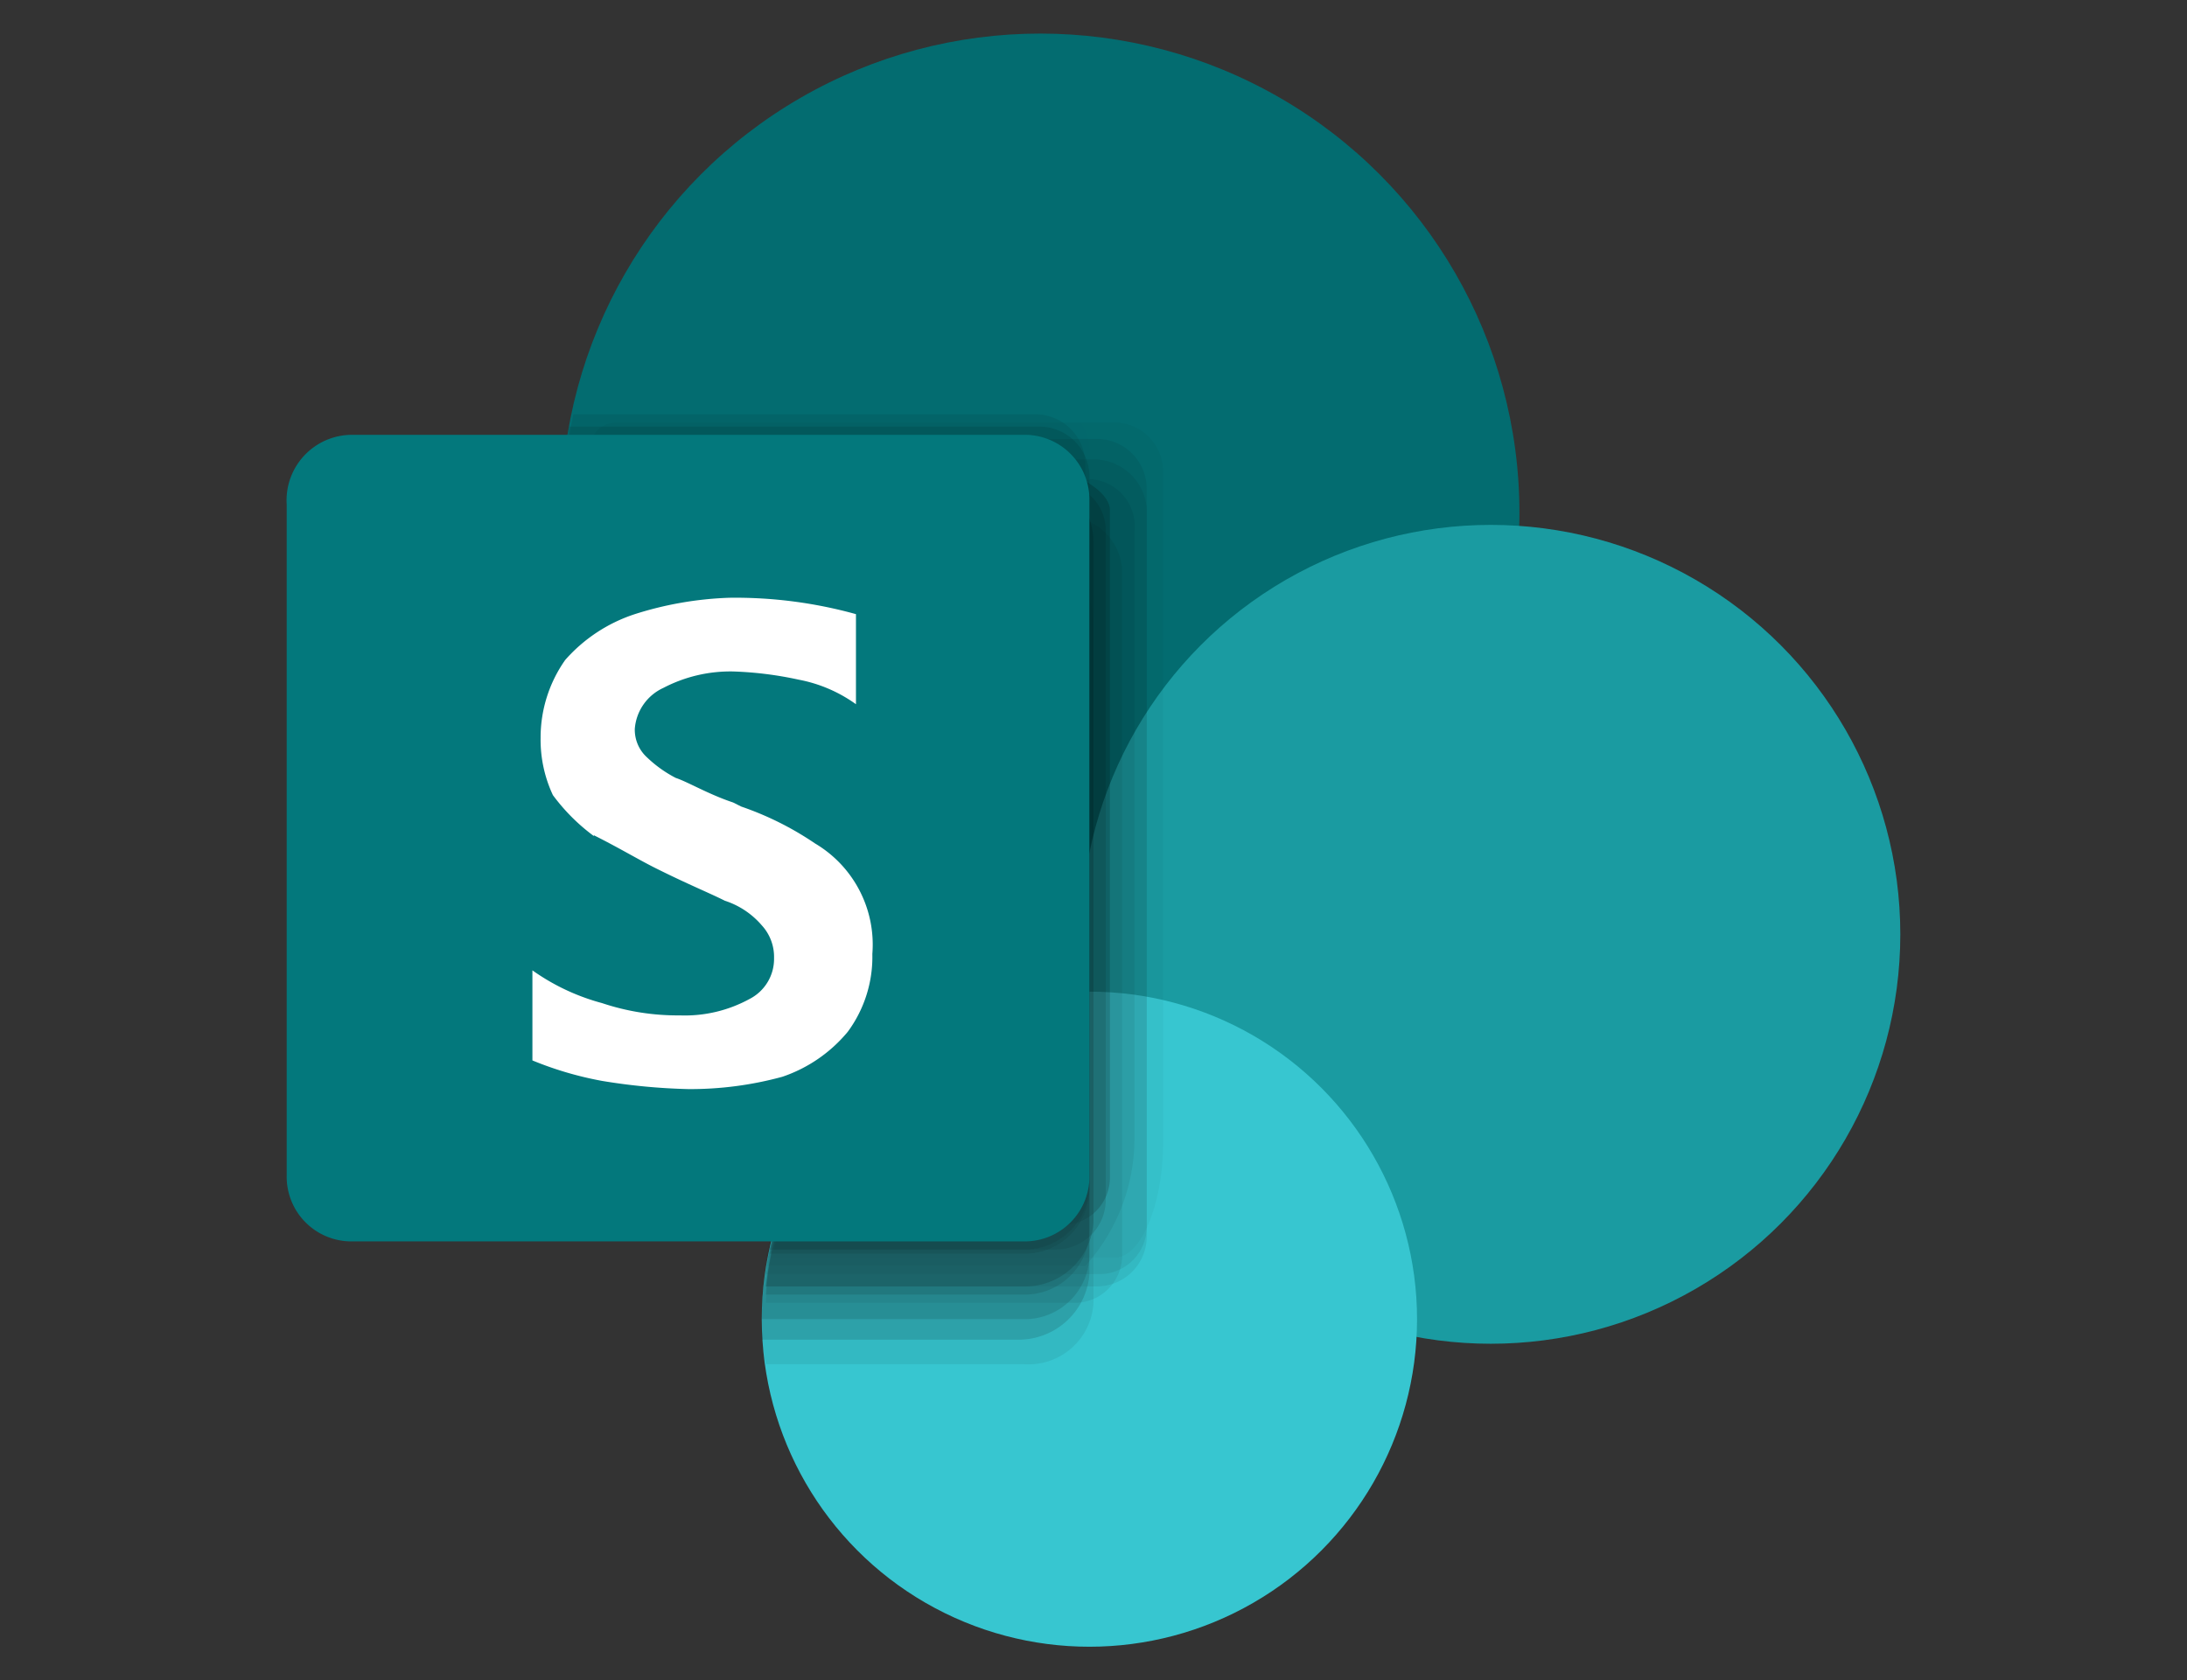 <svg id="Layer_1" data-name="Layer 1" xmlns="http://www.w3.org/2000/svg" viewBox="0 0 53.4 41.04"><rect x="0" y="0" width="53.4" height="41.04" fill="#333333" stroke="none"/><defs><style>.cls-1{fill:#036c70;}.cls-2{fill:#1a9ba1;}.cls-3{fill:#37c6d0;}.cls-4{opacity:0.67;}.cls-5{opacity:0.05;}.cls-10,.cls-5,.cls-6,.cls-7,.cls-8,.cls-9{isolation:isolate;}.cls-6{opacity:0.1;}.cls-7{opacity:0.2;}.cls-8{opacity:0.01;}.cls-9{opacity:0.3;}.cls-10{opacity:0.15;}.cls-11{fill:#03787c;}.cls-12{fill:#fff;}</style></defs><g id="icon-app-SharePoint-32px"><g id="Sharepoint_32" data-name="Sharepoint 32"><circle id="Oval-3" class="cls-1" cx="25.4" cy="12.52" r="11.7"/><circle id="Oval-4" class="cls-2" cx="36.4" cy="22.82" r="10"/><circle id="Oval-5" class="cls-3" cx="26.6" cy="32.22" r="8"/><g id="dropshadow-8" class="cls-4"><path id="Path-164" class="cls-5" d="M27.3,10.32H15a.65.65,0,0,0-.6.6h0v5.4a11.76,11.76,0,0,0,11,7.9,3.4,3.4,0,0,0,1-.1v.1a8,8,0,0,0-7.7,6.5h8.5c.7,0,1.2-1.4,1.2-2.8V11.52A1.2,1.2,0,0,0,27.3,10.32Z"/><path id="Path-165" class="cls-6" d="M25,13.52H13.8a11.73,11.73,0,0,0,11.6,10.7,3.08,3.08,0,0,0,1-.1v.1a7.94,7.94,0,0,0-7.8,8.1,3.4,3.4,0,0,0,.1,1H25a1.59,1.59,0,0,0,1.7-1.5h0V15.12a1.67,1.67,0,0,0-1.7-1.6Z"/><path id="Path-166" class="cls-7" d="M25,12.42H13.7v.1a11.65,11.65,0,0,0,11.7,11.7h0a3.4,3.4,0,0,0,1-.1v.1a8.05,8.05,0,0,0-7.8,8H25a1.58,1.58,0,0,0,1.6-1.6V14A1.58,1.58,0,0,0,25,12.42Z"/><path id="Path-167" class="cls-6" d="M26.8,10.72H14.5a.65.65,0,0,0-.6.6v3.1a11.7,11.7,0,0,0,11.5,9.8,3.4,3.4,0,0,0,1-.1v.1a7.94,7.94,0,0,0-7.7,6.9h8.1a1.16,1.16,0,0,0,1.2-1.2h0v-18a1.22,1.22,0,0,0-1.2-1.2Z"/><path id="Path-168" class="cls-6" d="M26.7,11.22H14.5a.65.65,0,0,0-.6.6h0v2.5a11.72,11.72,0,0,0,11.6,9.9,3.4,3.4,0,0,0,1-.1v.1a8.07,8.07,0,0,0-7.8,7.2h8.1a1.22,1.22,0,0,0,1.2-1.2V12.42a1.3,1.3,0,0,0-1.3-1.2Z"/><path id="Path-169" class="cls-8" d="M14,9.72a11.64,11.64,0,0,0,8.6,14.1,13.33,13.33,0,0,0,2.8.3,3.4,3.4,0,0,0,1-.1v.1a8.09,8.09,0,0,0-6.8,4.1l4.5-.5c.7,0,2.5-.6,2.5-1.3V11a1.22,1.22,0,0,0-1.2-1.2Z"/><path id="Path-170" class="cls-7" d="M25,12.92H13.7a11.7,11.7,0,0,0,11.7,11.3,3.4,3.4,0,0,0,1-.1v.1a8.05,8.05,0,0,0-7.8,8v.5h6.3a1.73,1.73,0,0,0,1.7-1.6h0V14.52a1.58,1.58,0,0,0-1.6-1.6Z"/><path id="Path-171" class="cls-9" d="M25,11.22H13.8a11.68,11.68,0,0,0,10.3,12.9c.4,0,.9.1,1.3.1a3.4,3.4,0,0,0,1-.1v.1a7.9,7.9,0,0,0-7.6,6.4H25A1.58,1.58,0,0,0,26.6,29h0V12.82a1.58,1.58,0,0,0-1.6-1.6Z"/><path id="Path-172" class="cls-9" d="M25,11.22H13.8a11.68,11.68,0,0,0,10.3,12.9c.4,0,.9.1,1.3.1a3.4,3.4,0,0,0,1-.1v.1a8,8,0,0,0-7.6,6.3H25a1.58,1.58,0,0,0,1.6-1.6V12.82a1.58,1.58,0,0,0-1.6-1.6Z"/><path id="Path-173" class="cls-9" d="M25,11.62H13.8v.9a11.65,11.65,0,0,0,11.7,11.7h1v.1a8.06,8.06,0,0,0-7.8,7.1H25a1.67,1.67,0,0,0,1.7-1.6h0V13.22a1.61,1.61,0,0,0-1.7-1.6Z"/><path id="Path-174" class="cls-7" d="M25,11.92H13.7v.5a11.65,11.65,0,0,0,11.7,11.7,3.08,3.08,0,0,0,1-.1v.1a7.94,7.94,0,0,0-7.7,7.5H25A1.58,1.58,0,0,0,26.6,30V13.52a1.52,1.52,0,0,0-1.6-1.6Z"/><path id="Path-175" class="cls-6" d="M26.6,11.72H14.3a.86.86,0,0,0-.6.3v.4a11.65,11.65,0,0,0,11.7,11.7,3.08,3.08,0,0,0,1-.1v.1a8,8,0,0,0-7.7,6.8h7.8a4.65,4.65,0,0,0,1.2-3.1V13a1.16,1.16,0,0,0-1.1-1.3Z"/><path id="Path-176" class="cls-7" d="M25.6,11.72H13.8v.7a11.65,11.65,0,0,0,11.7,11.7,3.08,3.08,0,0,0,1-.1v.1a7.9,7.9,0,0,0-7.6,6.4h6.9a1.22,1.22,0,0,0,1.2-1.2V13a1.16,1.16,0,0,0-1.2-1.2h-.2Z"/><path id="Path-177" class="cls-9" d="M25.2,11.12a3.29,3.29,0,0,0-1.7-.4H13.9a11.79,11.79,0,0,0,9.6,13.4h0a6.73,6.73,0,0,0,2,.1,3.4,3.4,0,0,0,1-.1v.1a8,8,0,0,0-7.5,5.7h6.9a1.16,1.16,0,0,0,1.2-1.2V12.42c-.1-.7-1.7-1.1-1.9-1.3Z"/><path id="Path-178" class="cls-6" d="M26.2,12.62H13.8a11.67,11.67,0,0,0,11.7,11.5,3.4,3.4,0,0,0,1-.1v.1a8,8,0,0,0-7.8,7.7h7.5a1.16,1.16,0,0,0,1.2-1.2h0V13.92a1.39,1.39,0,0,0-1.2-1.3Z"/><path id="Path-179" class="cls-6" d="M14,10.12A11.8,11.8,0,0,0,23,24a6.52,6.52,0,0,0,2.4.2,3.4,3.4,0,0,0,1-.1v.1a8.11,8.11,0,0,0-7,4.4l4.6-.5c.7,0,2.5-.6,2.5-1.3V11.32a1.22,1.22,0,0,0-1.2-1.2H14Z"/><path id="Path-180" class="cls-10" d="M13.9,10.42A11.68,11.68,0,0,0,23.2,24h0a16.35,16.35,0,0,0,2.2.2,3.4,3.4,0,0,0,1-.1v.1A7.87,7.87,0,0,0,19.3,29l4.8-.6c.7,0,2.5-.6,2.5-1.3V11.62a1.22,1.22,0,0,0-1.2-1.2H13.9Z"/></g><path id="Back_Plate-8" data-name="Back Plate-8" class="cls-11" d="M8.6,10.62H25a1.58,1.58,0,0,1,1.6,1.6h0v16.5a1.58,1.58,0,0,1-1.6,1.6H8.6A1.58,1.58,0,0,1,7,28.72V12.32a1.6,1.6,0,0,1,1.6-1.7Z"/><path id="Path-181" class="cls-12" d="M14.5,20.42a4.74,4.74,0,0,1-1-1,3.19,3.19,0,0,1-.3-1.4,3.29,3.29,0,0,1,.6-1.9A3.86,3.86,0,0,1,15.5,15a8.52,8.52,0,0,1,2.3-.4,11,11,0,0,1,3.1.4v2.2a3.51,3.51,0,0,0-1.4-.6,8.75,8.75,0,0,0-1.6-.2,3.53,3.53,0,0,0-1.7.4,1.2,1.2,0,0,0-.7,1,.91.91,0,0,0,.3.7,3,3,0,0,0,.7.5c.3.1.8.4,1.4.6l.2.1a7.57,7.57,0,0,1,1.8.9,2.87,2.87,0,0,1,1.4,2.7,3.08,3.08,0,0,1-.6,1.9,3.55,3.55,0,0,1-1.6,1.1,8.52,8.52,0,0,1-2.3.3,14.92,14.92,0,0,1-2.1-.2,8.45,8.45,0,0,1-1.7-.5v-2.2a5.31,5.31,0,0,0,1.7.8,5.82,5.82,0,0,0,1.9.3,3.29,3.29,0,0,0,1.7-.4,1.1,1.1,0,0,0,.6-1,1.14,1.14,0,0,0-.3-.8,2,2,0,0,0-.9-.6c-.4-.2-.9-.4-1.7-.8-.4-.2-.9-.5-1.5-.8Z"/></g></g></svg>